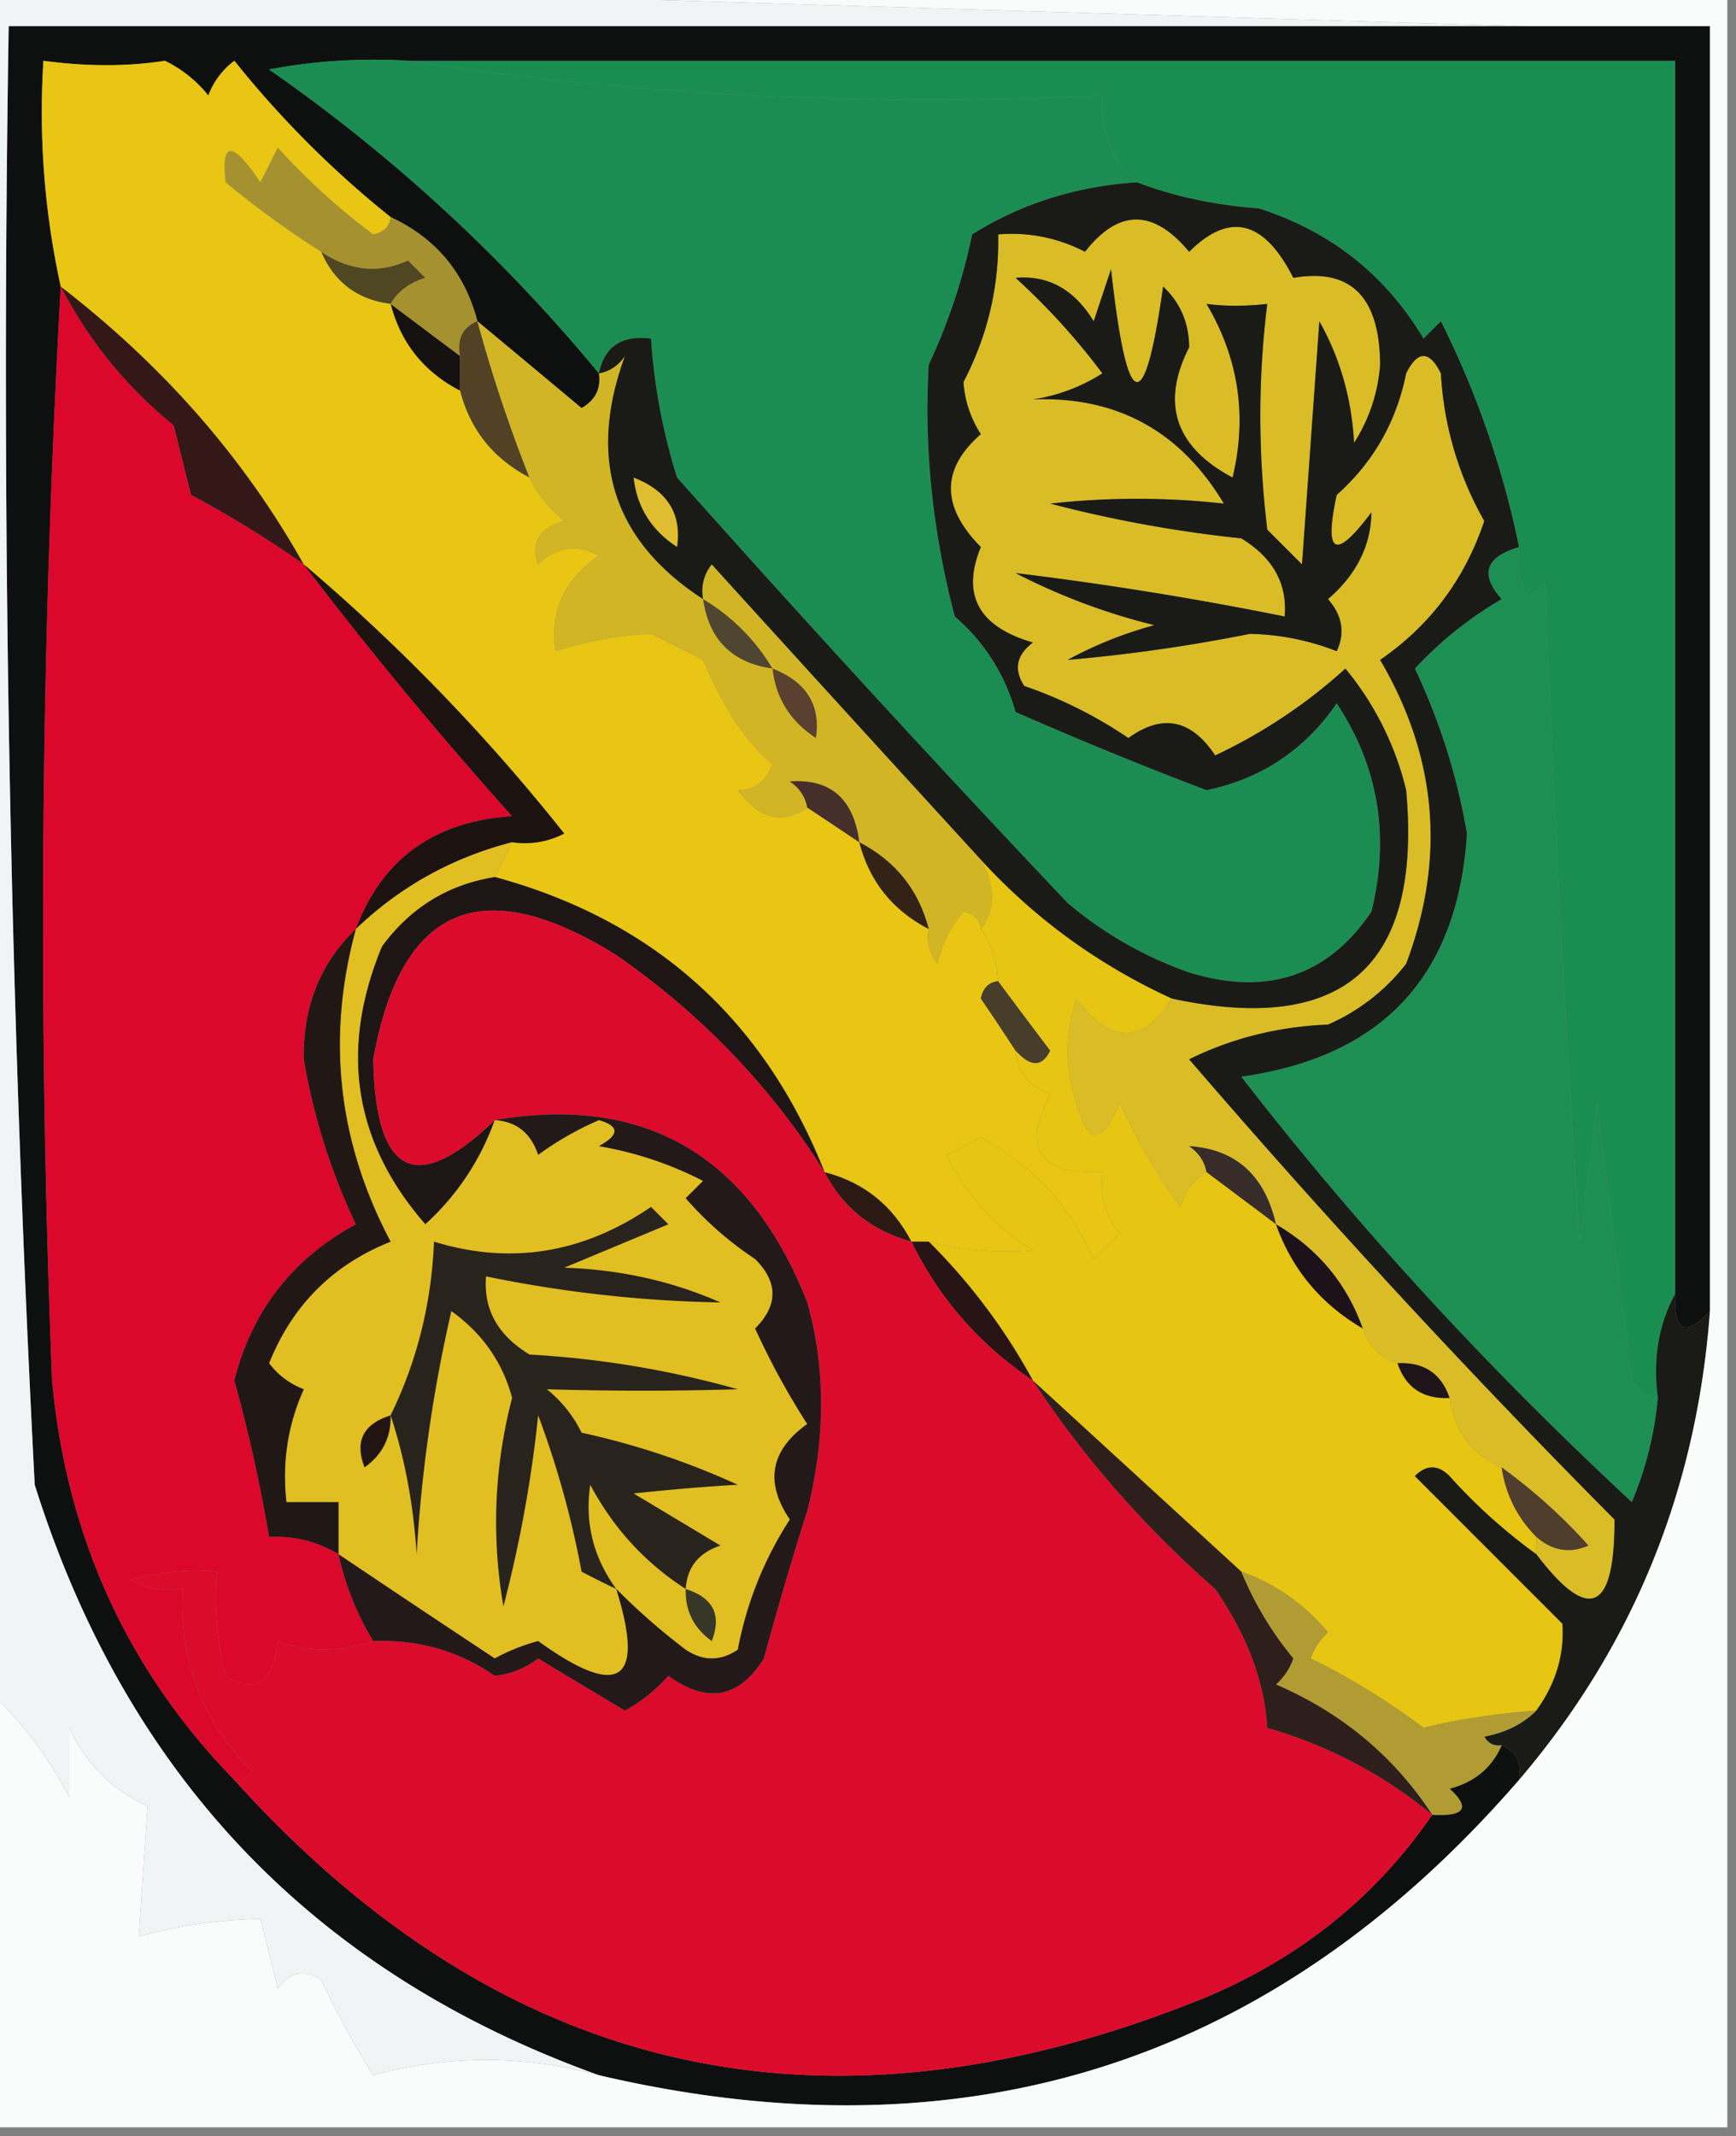 <svg xmlns="http://www.w3.org/2000/svg" width="100" height="123" style="shape-rendering:geometricPrecision;text-rendering:geometricPrecision;image-rendering:optimizeQuality;fill-rule:evenodd;clip-rule:evenodd"><rect width="100%" height="100%" fill="#808080" stroke="none"/><path style="opacity:1" fill="#1a8e50" d="M23.5 3.5h73v71c-.961 1.765-1.295 3.765-1 6-.617-.11-1.117-.444-1.5-1l-2-16-1 8a1328.948 1328.948 0 0 1-2-38l-1 1a4.932 4.932 0 0 1-.5-3 52.653 52.653 0 0 0-4.5-13l-1 1c-2.202-3.685-5.368-6.185-9.5-7.5-2.536-.186-4.869-.686-7-1.5-1.468-1.28-2.135-2.946-2-5-13.709.648-27.042-.019-40-2z"/><path style="opacity:1" fill="#dabc27" d="M88.5 89.5v-1c.923.803 1.923.97 3 .5a31.444 31.444 0 0 0-5-4.5c-1.73-.736-2.73-2.07-3-4-.473-1.406-1.473-2.073-3-2-1-.333-1.667-1-2-2-.92-2.59-2.586-4.59-5-6-.648-2.823-2.314-4.323-5-4.5.556.383.89.883 1 1.5-.722.418-1.222 1.084-1.5 2a33.225 33.225 0 0 1-3.5-6c-1.04 2.491-1.874 2.491-2.5 0-.667-2-.667-4 0-6 2.008 2.639 3.841 2.639 5.5 0 9.912 2.124 14.412-1.876 13.5-12a17.344 17.344 0 0 0-3.5-7 30.366 30.366 0 0 1-7.5 5c-1.382-2.081-3.049-2.415-5-1a25.266 25.266 0 0 0-6-3c-.617-.95-.45-1.782.5-2.5-3.133-.911-4.133-2.744-3-5.5-2.3-2.328-2.3-4.495 0-6.5a6.288 6.288 0 0 1-1-3c1.395-2.679 2.061-5.512 2-8.5a9.106 9.106 0 0 1 5 1c1.936-2.478 3.936-2.478 6 0 2.325-2.32 4.325-1.82 6 1.5 3.31-.574 4.977 1.093 5 5a9.624 9.624 0 0 1-1.5 4.5c-.14-2.543-.806-4.877-2-7l-1 14-2-2c-.532-4.41-.532-8.743 0-13-1.264.14-2.43.14-3.5 0 1.851 3.125 2.351 6.458 1.5 10-3.31-1.767-4.143-4.267-2.5-7.5-.01-1.404-.51-2.57-1.5-3.5-1.079 7.653-2.079 7.32-3-1l-1 3c-1.113-1.83-2.613-2.663-4.5-2.5a38.9 38.9 0 0 1 5 5.5 10.253 10.253 0 0 1-4 1.5c4.823-.188 8.49 1.812 11 6a45.365 45.365 0 0 0-10 0 73.68 73.68 0 0 0 11 2c1.83 1.113 2.663 2.613 2.5 4.5A200.478 200.478 0 0 0 58.5 33a36.35 36.35 0 0 0 8 3 22.948 22.948 0 0 0-5 2A94.952 94.952 0 0 0 72 36.5c1.764.044 3.43.378 5 1 .492-1.049.326-2.049-.5-3 1.64-1.416 2.472-3.083 2.5-5-2.08 2.784-2.747 2.45-2-1 2.106-1.877 3.44-4.21 4-7 .667-1.333 1.333-1.333 2 0a19.3 19.3 0 0 0 2.5 8.5c-1.122 3.352-3.122 6.019-6 8 3.288 5.59 3.788 11.422 1.5 17.5a11.529 11.529 0 0 1-4.5 3.5c-2.871.118-5.538.784-8 2A506.908 506.908 0 0 0 93 87.5c.02 5.315-1.48 5.982-4.5 2z"/><path style="opacity:1" fill="#0e100f" d="M87.5 1.5h11v74c-1.424 1.531-2.091 1.198-2-1v-71h-73a32.437 32.437 0 0 0-8 .5 94.921 94.921 0 0 1 19 17.5c.13.876-.203 1.543-1 2-2.02-1.69-4.02-3.356-6-5-.727-2.788-2.393-4.788-5-6a57.449 57.449 0 0 1-9-9 4.452 4.452 0 0 0-1.5 2 7.253 7.253 0 0 0-2.5-2c-2.155.338-4.489.338-7 0a46.799 46.799 0 0 0 1 13 663.671 663.671 0 0 0-.5 63c.842 9.01 4.342 16.676 10.5 23 15.533 17.211 34.2 21.377 56 12.5 5.46-2.312 9.793-5.812 13-10.5 1.879.107 2.212-.393 1-1.5 1.442-.377 2.442-1.21 3-2.5.838.342 1.172 1.008 1 2-14.126 16.289-31.793 21.956-53 17-16.382-5.885-27.216-17.219-32.5-34a1240.14 1240.14 0 0 1-1.5-84h87z"/><path style="opacity:1" fill="#341817" d="M3.5 16.5c5.897 4.544 10.564 9.877 14 16a62.348 62.348 0 0 0-6.5-4l-1-4c-2.752-2.246-4.918-4.912-6.5-8z"/><path style="opacity:1" fill="#161111" d="m22.5 17.5 4 3v2c-2.087-1.085-3.42-2.751-4-5z"/><path style="opacity:1" fill="#4f4622" d="M18.5 14.5c1.653 1.104 3.32 1.271 5 .5l1 1c-.916.278-1.582.778-2 1.5-1.904-.238-3.238-1.238-4-3z"/><path style="opacity:1" fill="#a59130" d="M22.5 12.5c2.607 1.212 4.273 3.212 5 6-.838.342-1.172 1.008-1 2l-4-3c.418-.722 1.084-1.222 2-1.5l-1-1c-1.68.771-3.347.604-5-.5a54.619 54.619 0 0 1-5.5-4c-.281-2.405.385-2.405 2 0l1-2a38.9 38.9 0 0 0 5.5 5c.607-.124.94-.457 1-1z"/><path style="opacity:1" fill="#1c8d52" d="M23.5 3.5c12.958 1.981 26.291 2.648 40 2-.135 2.054.532 3.72 2 5-3.499.225-6.666 1.225-9.5 3a33.65 33.65 0 0 1-2.5 7.5c-.278 4.792.222 9.625 1.5 14.5a11.145 11.145 0 0 1 3.5 5.5c3.674 1.61 7.34 3.11 11 4.5 3.159-.656 5.659-2.322 7.5-5 2.408 3.642 3.075 7.642 2 12-2.513 3.712-6.013 4.878-10.5 3.5a22.149 22.149 0 0 1-7-4A1078.468 1078.468 0 0 1 39 27.5a34.077 34.077 0 0 1-1.5-8c-1.679-.215-2.679.452-3 2A94.921 94.921 0 0 0 15.5 4a32.437 32.437 0 0 1 8-.5z"/><path style="opacity:1" fill="#534126" d="M27.5 18.5a84.92 84.92 0 0 0 3 9c-2.087-1.085-3.42-2.751-4-5v-2c-.172-.992.162-1.658 1-2z"/><path style="opacity:1" fill="#db082b" d="M3.5 16.5c1.582 3.088 3.748 5.754 6.5 8l1 4a62.348 62.348 0 0 1 6.5 4 236.844 236.844 0 0 0 12 14.5c-4.496.3-7.496 2.467-9 6.5-2.048 1.956-3.048 4.456-3 7.5a36.34 36.34 0 0 0 3 9.5c-3.657 1.987-5.99 4.987-7 9a87.241 87.241 0 0 1 2 9c1.459-.067 2.792.266 4 1a16.328 16.328 0 0 0 2 5c-1.96.638-3.793.638-5.5 0-.284 2.386-1.284 3.052-3 2a18.436 18.436 0 0 1-.5-6c-1.7-.16-3.366.007-5 .5.948.483 1.948.65 3 .5-.207 4.087 1.127 7.587 4 10.5-.228.399-.562.565-1 .5-6.158-6.324-9.658-13.99-10.5-23-.83-21.17-.663-42.17.5-63z"/><path style="opacity:1" fill="#e8c613" d="M22.5 12.5c-.06.543-.393.876-1 1a38.9 38.9 0 0 1-5.5-5l-1 2c-1.615-2.405-2.281-2.405-2 0a54.619 54.619 0 0 0 5.5 4c.762 1.762 2.096 2.762 4 3 .58 2.249 1.913 3.915 4 5 .58 2.249 1.913 3.915 4 5 .453.958 1.12 1.792 2 2.5-1.456.423-1.956 1.256-1.5 2.5 1.05-1.017 2.216-1.184 3.5-.5-2.004 1.36-2.837 3.193-2.5 5.5 1.889-.597 3.722-.93 5.5-1l3 1.5c1.167 2.784 2.5 4.784 4 6-.392 1.01-1.059 1.51-2 1.5 1.228 1.676 2.56 2.01 4 1l3 2c.58 2.249 1.913 3.915 4 5a2.428 2.428 0 0 0 .5 2 6.807 6.807 0 0 1 1.5-3c.607.124.94.457 1 1 .61.891.943 1.891 1 3-.543.06-.876.393-1 1a186.2 186.2 0 0 1 2 3c.077 1.25.744 2.083 2 2.5-1.661 3.15-.661 4.65 3 4.5-.17 1.322.163 2.489 1 3.5L63 72.5c-1.379-3.097-3.545-5.43-6.5-7l-2 1a13.27 13.27 0 0 0 5 5.5 17.64 17.64 0 0 1-6-.5h-1c-1.085-2.087-2.751-3.42-5-4-3.507-8.841-9.84-14.508-19-17l1-2a4.932 4.932 0 0 0 3-.5 109.996 109.996 0 0 0-15-15.5c-3.436-6.123-8.103-11.456-14-16a46.799 46.799 0 0 1-1-13c2.511.338 4.845.338 7 0a7.253 7.253 0 0 1 2.5 2 4.452 4.452 0 0 1 1.5-2 57.449 57.449 0 0 0 9 9z"/><path style="opacity:1" fill="#d1b525" d="M27.5 18.5c1.98 1.644 3.98 3.31 6 5 .797-.457 1.13-1.124 1-2 .617-.11 1.117-.444 1.5-1-2.18 5.967-.68 10.634 4.5 14a2.428 2.428 0 0 1 .5-2 5456.484 5456.484 0 0 0 15.5 17c.854 1.535.854 2.868 0 4-.06-.543-.393-.876-1-1a6.807 6.807 0 0 0-1.5 3 2.428 2.428 0 0 1-.5-2c-.58-2.249-1.913-3.915-4-5-.326-2.501-1.659-3.668-4-3.5.556.383.89.883 1 1.5-1.44 1.01-2.772.676-4-1 .941.01 1.608-.49 2-1.5-1.5-1.216-2.833-3.216-4-6l-3-1.5c-1.778.07-3.611.403-5.5 1-.337-2.307.496-4.14 2.5-5.5-1.284-.684-2.45-.517-3.5.5-.456-1.244.044-2.077 1.5-2.5-.88-.708-1.547-1.542-2-2.5a84.92 84.92 0 0 1-3-9z"/><path style="opacity:1" fill="#59402f" d="M44.5 38.5c1.946.754 2.78 2.088 2.5 4-1.481-.97-2.315-2.304-2.5-4z"/><path style="opacity:1" fill="#4f4631" d="M40.5 34.5c1.667 1 3 2.333 4 4-2.333-.333-3.667-1.667-4-4z"/><path style="opacity:1" fill="#462e2a" d="m49.5 48.5-3-2c-.11-.617-.444-1.117-1-1.5 2.341-.168 3.674.999 4 3.5z"/><path style="opacity:1" fill="#1e8f52" d="M87.5 31.5a4.932 4.932 0 0 0 .5 3l1-1a1328.948 1328.948 0 0 0 2 38l1-8 2 16c.383.556.883.89 1.5 1a20.088 20.088 0 0 1-1.5 6C85.644 78.748 78.144 70.58 71.5 62c8.15-1.149 12.483-5.816 13-14a36.34 36.34 0 0 0-3-9.5 21.628 21.628 0 0 1 5-4c-1.277-1.422-.944-2.422 1-3z"/><path style="opacity:1" fill="#1c1210" d="M17.5 32.5a109.996 109.996 0 0 1 15 15.5 4.932 4.932 0 0 1-3 .5c-3.457.894-6.457 2.56-9 5 1.504-4.033 4.504-6.2 9-6.5a236.844 236.844 0 0 1-12-14.5z"/><path style="opacity:1" fill="#332317" d="M49.5 48.5c2.087 1.085 3.42 2.751 4 5-2.087-1.085-3.42-2.751-4-5z"/><path style="opacity:1" fill="#1e1614" d="M28.5 50.5c9.16 2.492 15.493 8.159 19 17-3.095-4.93-7.095-9.097-12-12.5-7.746-4.836-12.413-2.836-14 6 .135 6.705 2.469 7.871 7 3.5a14.706 14.706 0 0 1-4 6c-4.129-4.728-4.962-10.06-2.5-16 1.638-2.234 3.805-3.567 6.5-4z"/><path style="opacity:1" fill="#483c2a" d="M57.5 56.5a493.061 493.061 0 0 0 3 4c-.47.963-1.136.963-2 0a186.2 186.2 0 0 0-2-3c.124-.607.457-.94 1-1z"/><path style="opacity:1" fill="#372c2a" d="m73.5 70.5-4-3c-.11-.617-.444-1.117-1-1.5 2.686.177 4.352 1.677 5 4.5z"/><path style="opacity:1" fill="#2b1a14" d="M47.5 67.5c2.249.58 3.915 1.913 5 4-2.295-.635-3.961-1.969-5-4z"/><path style="opacity:1" fill="#e6c513" d="M56.5 49.5c3.097 3.388 6.764 6.055 11 8-1.659 2.639-3.492 2.639-5.5 0-.667 2-.667 4 0 6 .626 2.491 1.46 2.491 2.5 0a33.225 33.225 0 0 0 3.5 6c.278-.916.778-1.582 1.5-2l4 3c.92 2.59 2.586 4.59 5 6 .333 1 1 1.667 2 2 .473 1.406 1.473 2.073 3 2 .27 1.93 1.27 3.264 3 4 .233 1.562.9 2.895 2 4v1a31.444 31.444 0 0 1-5-4.5c-.667-.667-1.333-.667-2 0l8.5 8.5c.122 1.782-.378 3.448-1.5 5-2.511.199-4.678.532-6.5 1a40.084 40.084 0 0 0-6.5-4 3.646 3.646 0 0 1 1-1.5c-1.385-1.65-3.051-2.816-5-3.5l-12-11a34.481 34.481 0 0 0-6-8 17.64 17.64 0 0 0 6 .5 13.27 13.27 0 0 1-5-5.5l2-1c2.955 1.57 5.121 3.903 6.5 7l1.5-1.5c-.837-1.011-1.17-2.178-1-3.5-3.661.15-4.661-1.35-3-4.5-1.256-.417-1.923-1.25-2-2.5.864.963 1.53.963 2 0a493.061 493.061 0 0 1-3-4 5.728 5.728 0 0 0-1-3c.854-1.132.854-2.465 0-4z"/><path style="opacity:1" fill="#1d111a" d="M73.5 70.5c2.414 1.41 4.08 3.41 5 6-2.414-1.41-4.08-3.41-5-6z"/><path style="opacity:1" fill="#281315" d="M52.5 71.5h1a34.481 34.481 0 0 1 6 8c-3.072-2.07-5.406-4.736-7-8z"/><path style="opacity:1" fill="#e1be22" d="m29.5 48.5-1 2c-2.695.433-4.862 1.766-6.5 4-2.462 5.94-1.629 11.272 2.5 16a14.706 14.706 0 0 0 4-6c1.25.077 2.083.744 2.5 2a18.088 18.088 0 0 1 3.5-2c1.196.346 1.196.846 0 1.5a20.627 20.627 0 0 1 6 2l-1 1a19.894 19.894 0 0 0 4 3.5c1.333 1.333 1.333 2.667 0 4a43.718 43.718 0 0 0 3 5.5c-2.12 1.523-2.453 3.356-1 5.5a20.81 20.81 0 0 0-3 7.5c-1 .667-2 .667-3 0a37.81 37.81 0 0 1-4-3.5c1.677 5.375.177 6.375-4.5 3-.873.236-1.706.569-2.5 1a1248.8 1248.8 0 0 1-9-6v-3h-3c-.256-2.293.077-4.46 1-6.5a4.452 4.452 0 0 1-2-1.5c1.34-3.34 3.674-5.674 7-7-3.04-5.743-3.708-11.743-2-18 2.543-2.44 5.543-4.106 9-5z"/><path style="opacity:1" fill="#211815" d="M20.5 53.5c-1.708 6.257-1.04 12.257 2 18-3.326 1.326-5.66 3.66-7 7a4.452 4.452 0 0 0 2 1.5c-.923 2.04-1.256 4.207-1 6.5h3v3c-1.208-.734-2.541-1.067-4-1a87.241 87.241 0 0 0-2-9c1.01-4.013 3.343-7.013 7-9a36.34 36.34 0 0 1-3-9.5c-.048-3.044.952-5.544 3-7.5z"/><path style="opacity:1" fill="#1f1519" d="M80.5 78.5c1.527-.073 2.527.594 3 2-1.527.073-2.527-.594-3-2z"/><path style="opacity:1" fill="#1a1b17" d="M65.5 10.5c2.131.814 4.464 1.314 7 1.5 4.132 1.315 7.298 3.815 9.5 7.5l1-1a52.653 52.653 0 0 1 4.5 13c-1.944.578-2.277 1.578-1 3a21.628 21.628 0 0 0-5 4 36.34 36.34 0 0 1 3 9.5c-.517 8.184-4.85 12.851-13 14 6.644 8.58 14.144 16.748 22.5 24.5a20.088 20.088 0 0 0 1.5-6c-.295-2.235.039-4.235 1-6-.091 2.198.576 2.531 2 1-.76 10.299-4.426 19.299-11 27 .172-.992-.162-1.658-1-2-.438.065-.772-.101-1-.5 1.237-.232 2.237-.732 3-1.5 1.122-1.552 1.622-3.218 1.5-5L81.5 85c.667-.667 1.333-.667 2 0a31.444 31.444 0 0 0 5 4.5c3.02 3.982 4.52 3.315 4.5-2A506.908 506.908 0 0 1 68.5 61c2.462-1.216 5.129-1.882 8-2a11.529 11.529 0 0 0 4.5-3.5c2.288-6.078 1.788-11.91-1.5-17.5 2.878-1.981 4.878-4.648 6-8a19.3 19.3 0 0 1-2.5-8.5c-.667-1.333-1.333-1.333-2 0-.56 2.79-1.894 5.123-4 7-.747 3.45-.08 3.784 2 1-.028 1.917-.86 3.584-2.5 5 .826.951.992 1.951.5 3a14.443 14.443 0 0 0-5-1A94.952 94.952 0 0 1 61.5 38a22.948 22.948 0 0 1 5-2 36.35 36.35 0 0 1-8-3c5.174.627 10.34 1.46 15.5 2.5.163-1.887-.67-3.387-2.5-4.5a73.68 73.68 0 0 1-11-2 45.365 45.365 0 0 1 10 0c-2.51-4.188-6.177-6.188-11-6a10.253 10.253 0 0 0 4-1.5 38.9 38.9 0 0 0-5-5.5c1.887-.163 3.387.67 4.5 2.5l1-3c.921 8.32 1.921 8.653 3 1 .99.93 1.49 2.096 1.5 3.5-1.643 3.233-.81 5.733 2.5 7.5.851-3.542.351-6.875-1.5-10 1.07.14 2.236.14 3.5 0-.532 4.257-.532 8.59 0 13l2 2 1-14c1.194 2.123 1.86 4.457 2 7a9.624 9.624 0 0 0 1.5-4.5c-.023-3.907-1.69-5.574-5-5-1.675-3.32-3.675-3.82-6-1.5-2.064-2.478-4.064-2.478-6 0a9.106 9.106 0 0 0-5-1c.061 2.988-.605 5.821-2 8.5a6.288 6.288 0 0 0 1 3c-2.3 2.005-2.3 4.172 0 6.5-1.133 2.756-.133 4.589 3 5.5-.95.718-1.117 1.55-.5 2.5a25.266 25.266 0 0 1 6 3c1.951-1.415 3.618-1.081 5 1a30.366 30.366 0 0 0 7.5-5 17.344 17.344 0 0 1 3.5 7c.912 10.124-3.588 14.124-13.5 12-4.236-1.945-7.903-4.612-11-8a5456.484 5456.484 0 0 1-15.5-17 2.428 2.428 0 0 0-.5 2c-5.18-3.366-6.68-8.033-4.5-14-.383.556-.883.89-1.5 1 .321-1.548 1.321-2.215 3-2a34.077 34.077 0 0 0 1.5 8A1078.468 1078.468 0 0 0 61.5 52a22.149 22.149 0 0 0 7 4c4.487 1.378 7.987.212 10.5-3.5 1.075-4.358.408-8.358-2-12-1.841 2.678-4.341 4.344-7.5 5-3.66-1.39-7.326-2.89-11-4.5a11.145 11.145 0 0 0-3.5-5.5c-1.278-4.875-1.778-9.708-1.5-14.5a33.65 33.65 0 0 0 2.5-7.5c2.834-1.775 6.001-2.775 9.5-3z"/><path style="opacity:1" fill="#dfbd31" d="M36.5 27.5c1.946.754 2.78 2.088 2.5 4-1.481-.97-2.315-2.304-2.5-4z"/><path style="opacity:1" fill="#fafbfb" d="M21.5-.5h78v123H-.5v-25c1.758 1.64 3.258 3.641 4.5 6v-4c.948 2.07 2.448 3.57 4.5 4.5l-.5 7.5c2.37-.628 4.703-.961 7-1l1 4c.718-.951 1.55-1.117 2.5-.5a51.156 51.156 0 0 0 3 5.5c4.323-1.172 8.657-1.172 13 0 21.207 4.956 38.874-.711 53-17 6.574-7.701 10.24-16.701 11-27v-74h-11l-66-2z"/><path style="opacity:1" fill="#231414" d="M22.5 81.5c.039 1.256-.461 2.256-1.5 3-.585-1.498-.085-2.498 1.5-3z"/><path style="opacity:1" fill="#28231d" d="M39.5 91.5c-2.336-1.504-4.169-3.504-5.5-6-.322 2.189.178 4.189 1.5 6a44.358 44.358 0 0 1-2-1 53.646 53.646 0 0 0-2.5-9 73.68 73.68 0 0 1-2 11 28.153 28.153 0 0 1 .5-12c-.548-2.056-1.714-3.723-3.5-5a83.719 83.719 0 0 0-2 14c-.183-2.865-.683-5.531-1.5-8 1.52-3.11 2.354-6.442 2.5-10 4.4 1.35 8.566.684 12.5-2l1 1-6 2.5c3.2.102 6.2.768 9 2A73.139 73.139 0 0 1 28 73.5c-.163 1.887.67 3.387 2.5 4.5 4.084.231 8.084.898 12 2-3.676.108-7.343.108-11 0a7.253 7.253 0 0 1 2 2.5 44.342 44.342 0 0 1 9 3c-1.739.094-3.739.26-6 .5l5 3c-1.256.417-1.923 1.25-2 2.5z"/><path style="opacity:1" fill="#503e2c" d="M86.5 84.5a31.444 31.444 0 0 1 5 4.5c-1.077.47-2.077.303-3-.5-1.1-1.105-1.767-2.438-2-4z"/><path style="opacity:1" fill="#db0c2b" d="M47.5 67.5c1.039 2.031 2.705 3.365 5 4 1.594 3.264 3.928 5.93 7 8 2.896 4.405 6.396 8.405 10.5 12 1.846 2.673 2.846 5.34 3 8a26.234 26.234 0 0 1 9.5 5c-3.207 4.688-7.54 8.188-13 10.5-21.8 8.877-40.467 4.711-56-12.5.438.065.772-.101 1-.5-2.873-2.913-4.207-6.413-4-10.5a4.932 4.932 0 0 1-3-.5c1.634-.493 3.3-.66 5-.5a18.436 18.436 0 0 0 .5 6c1.716 1.052 2.716.386 3-2 1.707.638 3.54.638 5.5 0 2.59-.104 4.923.563 7 2a4.938 4.938 0 0 0 2.5-1 673.63 673.63 0 0 0 5 3 9.265 9.265 0 0 0 2.5-2c2.24 1.62 4.073 1.287 5.5-1a207.27 207.27 0 0 1 2.5-8.5c1.06-4.219 1.06-8.219 0-12-3.336-8.469-9.336-11.969-18-10.5-4.531 4.371-6.865 3.205-7-3.5 1.587-8.836 6.254-10.836 14-6 4.905 3.403 8.905 7.57 12 12.5z"/><path style="opacity:1" fill="#b09c32" d="M71.5 90.5c1.949.684 3.615 1.85 5 3.5-.457.414-.79.914-1 1.5a40.084 40.084 0 0 1 6.5 4c1.822-.468 3.989-.801 6.5-1-.763.768-1.763 1.268-3 1.5.228.399.562.565 1 .5-.558 1.29-1.558 2.123-3 2.5 1.212 1.107.879 1.607-1 1.5-2.203-3.362-5.203-5.862-9-7.5.457-.414.79-.914 1-1.5a19.228 19.228 0 0 1-3-5z"/><path style="opacity:1" fill="#231919" d="M28.5 64.5c8.664-1.469 14.664 2.031 18 10.5 1.06 3.781 1.06 7.781 0 12a207.27 207.27 0 0 0-2.5 8.5c-1.427 2.287-3.26 2.62-5.5 1a9.265 9.265 0 0 1-2.5 2 673.63 673.63 0 0 1-5-3 4.938 4.938 0 0 1-2.5 1c-2.077-1.437-4.41-2.104-7-2a16.328 16.328 0 0 1-2-5 1248.8 1248.8 0 0 0 9 6 11.477 11.477 0 0 1 2.5-1c4.677 3.375 6.177 2.375 4.5-3a37.81 37.81 0 0 0 4 3.5c1 .667 2 .667 3 0a20.81 20.81 0 0 1 3-7.5c-1.453-2.144-1.12-3.977 1-5.5a43.718 43.718 0 0 1-3-5.5c1.333-1.333 1.333-2.667 0-4a19.894 19.894 0 0 1-4-3.5l1-1a20.627 20.627 0 0 0-6-2c1.196-.654 1.196-1.154 0-1.5a18.088 18.088 0 0 0-3.5 2c-.417-1.256-1.25-1.923-2.5-2z"/><path style="opacity:1" fill="#363727" d="M39.5 91.5c1.585.502 2.085 1.502 1.5 3-1.039-.744-1.539-1.744-1.5-3z"/><path style="opacity:1" fill="#2e1f1c" d="m59.5 79.5 12 11a19.228 19.228 0 0 0 3 5 3.646 3.646 0 0 1-1 1.5c3.797 1.638 6.797 4.138 9 7.5a26.234 26.234 0 0 0-9.5-5c-.154-2.66-1.154-5.327-3-8-4.104-3.595-7.604-7.595-10.5-12z"/><path style="opacity:1" fill="#f1f4f4" d="M-.5-.5h22l66 2H.5a1240.14 1240.14 0 0 0 1.5 84c5.284 16.781 16.118 28.115 32.5 34-4.343-1.172-8.677-1.172-13 0a51.156 51.156 0 0 1-3-5.5c-.95-.617-1.782-.451-2.5.5l-1-4c-2.297.039-4.63.372-7 1l.5-7.5c-2.052-.93-3.552-2.43-4.5-4.5v4c-1.242-2.359-2.742-4.36-4.5-6v-98z"/></svg>
